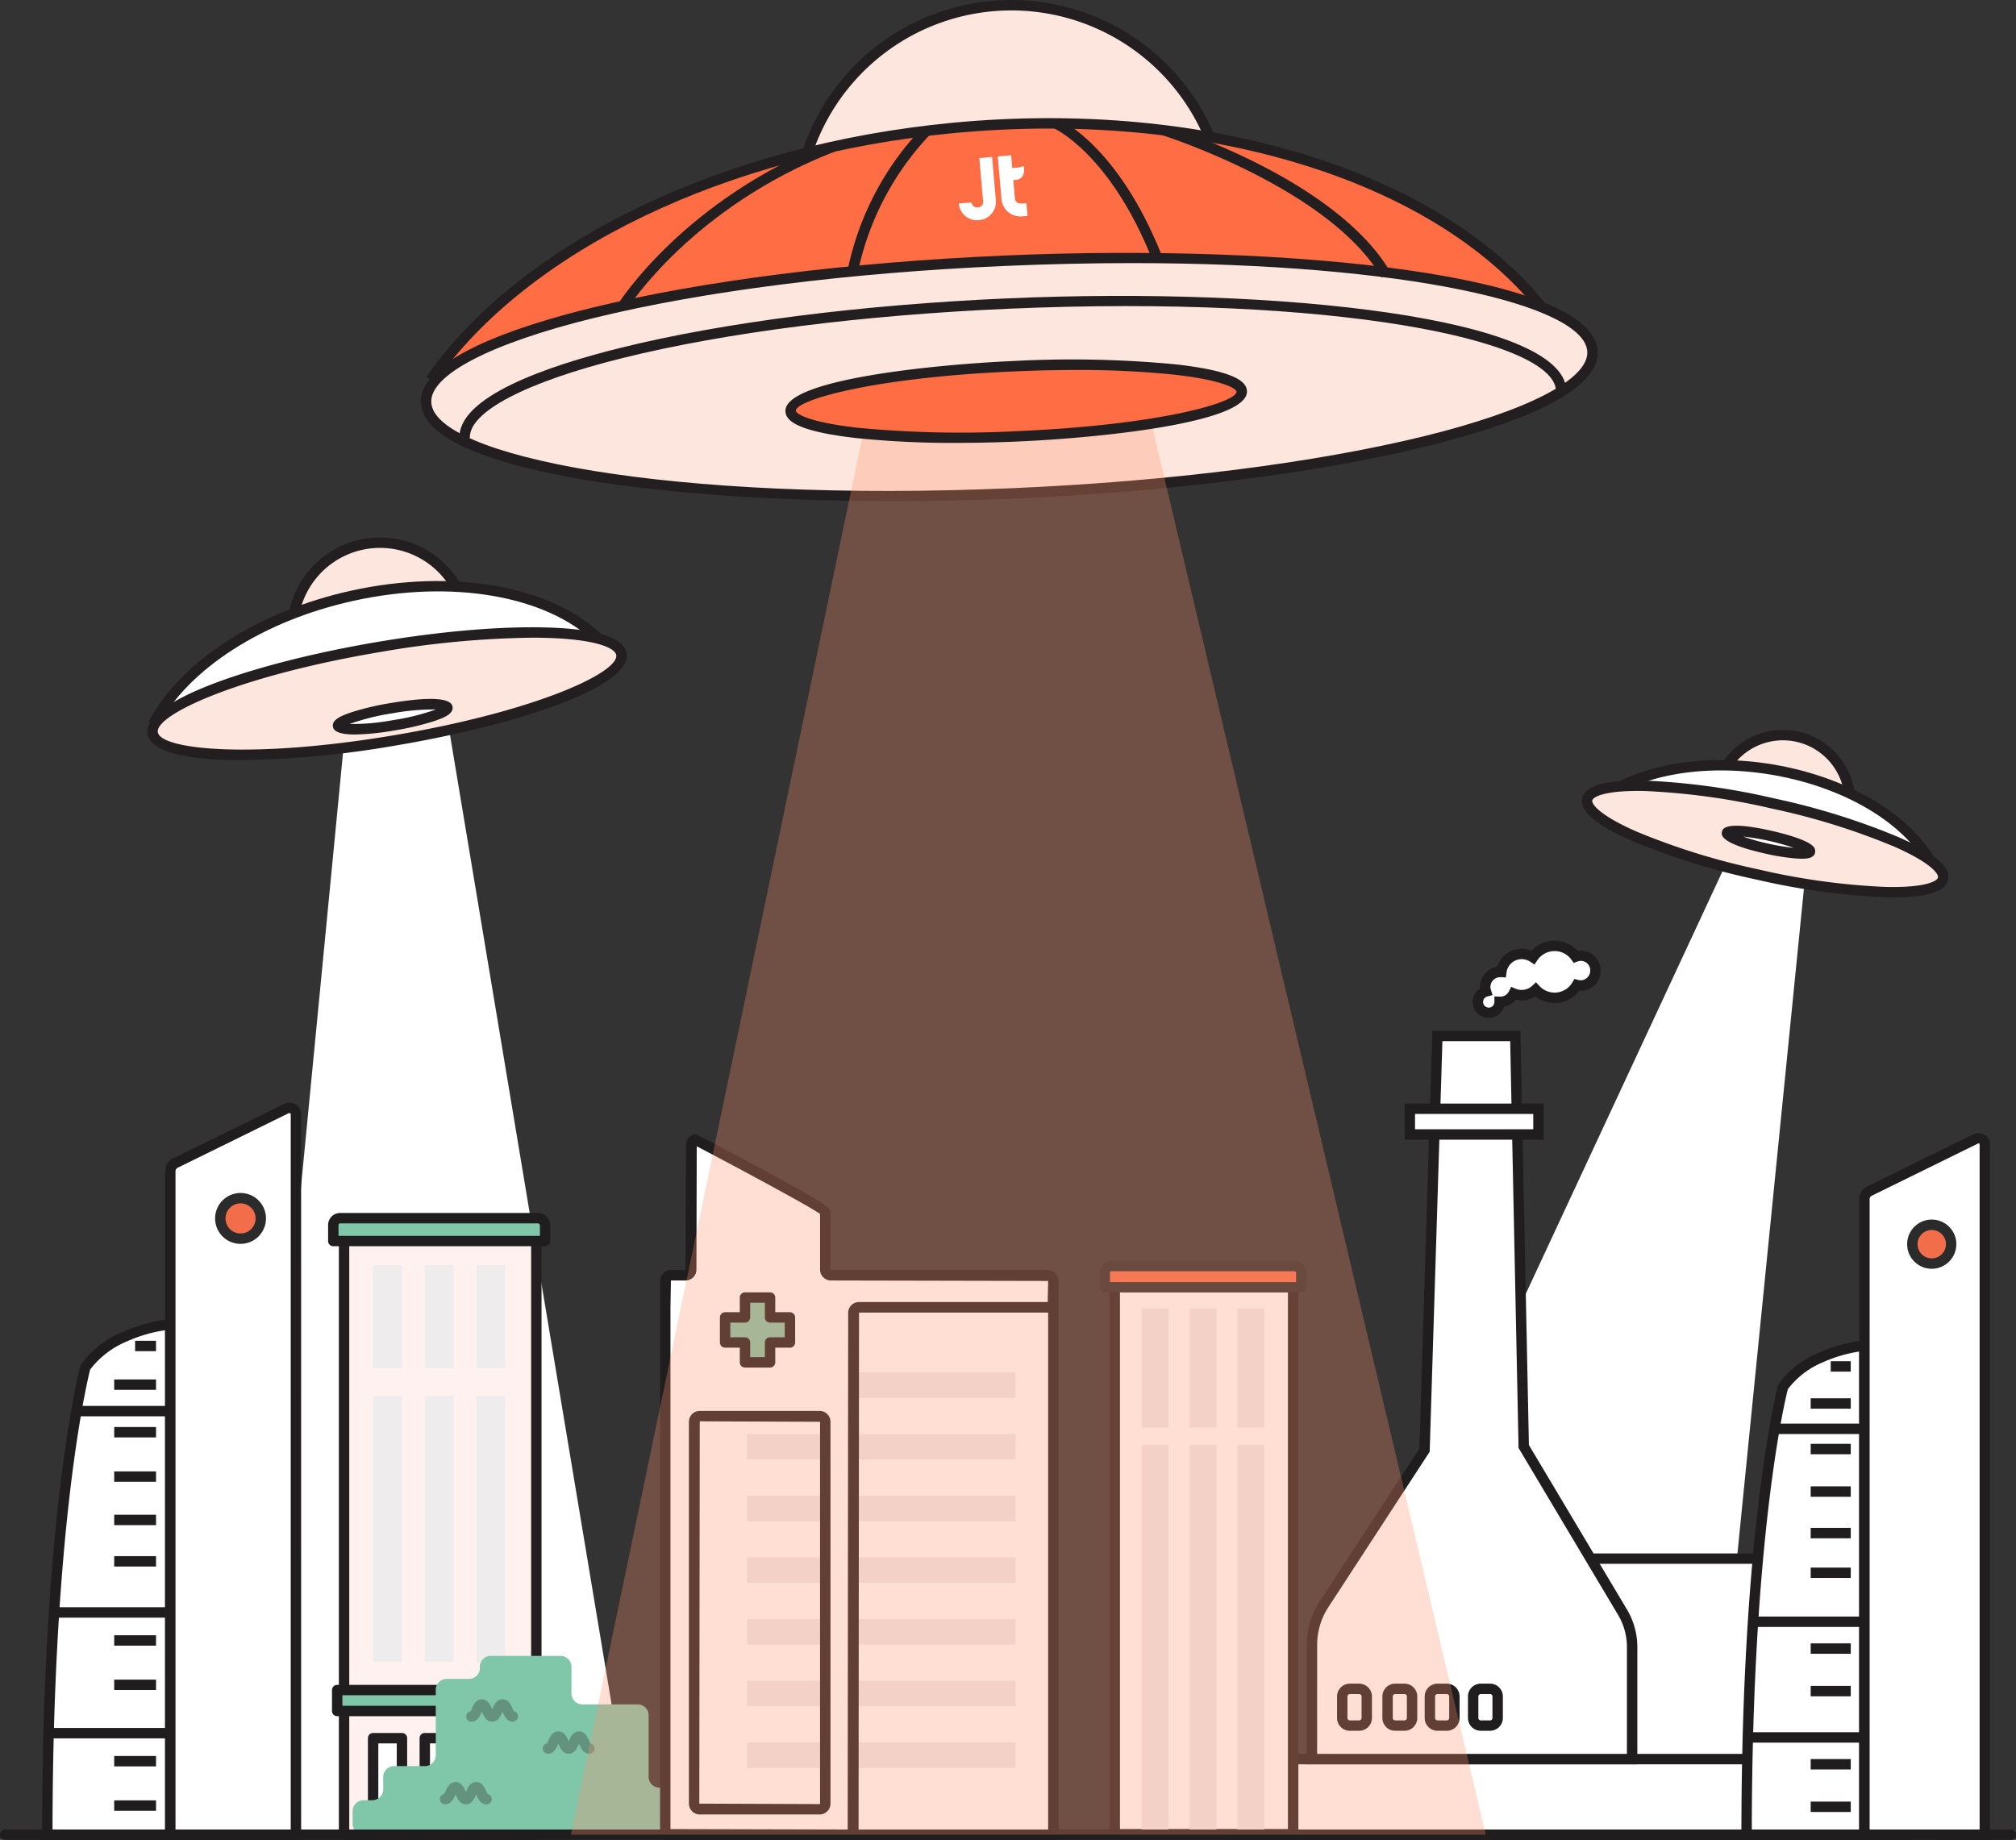 <svg xmlns:xlink="http://www.w3.org/1999/xlink" xmlns="http://www.w3.org/2000/svg" width="488.616" height="445.988" viewBox="0 0 488.616 445.988"><rect x="0" y="0" width="488.616" height="445.988" fill="#333333" stroke="none"/><defs><style>.a{fill:#fff;}.b{fill:#201d1e;}.c{fill:none;}.d{fill:#faf1d4;}.e{fill:#f26d4a;}.f{fill:#2b2b2b;}.g{fill:#fff1f0;}.h{fill:#231f20;}.i{fill:#eeeced;}.j{fill:#80c6a9;}.k{fill:#63927e;}.l{fill:#e9f1f8;}.m{fill:#fde6dd;}.n{fill:#fe6d43;}.o{opacity:0.3;}.p{fill:#ff906b;}</style></defs><g transform="translate(-1069.001 -142.046)"><g transform="translate(1067.922 127.549)"><g transform="translate(58.832 187.101)"><path class="a" d="M50.128,85.213,24,355.124h95.747L74.393,83" transform="translate(-24 -83)"/></g><g transform="translate(330.956 217.03)"><path class="a" d="M223.639,94.878,132,291.719l88.188,7.559L240.346,97.7" transform="translate(-132 -94.878)"/></g><g transform="translate(297.782 242.514)"><g transform="translate(0 21.838)"><g transform="translate(56.844 126.694)"><path class="a" d="M3.086,0H82.811A1.429,1.429,0,0,1,84.24,1.429v65.49a0,0,0,0,1,0,0H3.086A3.086,3.086,0,0,1,0,63.833V3.086A3.086,3.086,0,0,1,3.086,0Z" transform="translate(1.26 1.26)"/><path class="b" d="M228.154,233.381H150.43a9.047,9.047,0,0,1-9.036-9.036V172.977a9.047,9.047,0,0,1,9.036-9.036h72.864a4.866,4.866,0,0,1,4.86,4.86Zm-77.724-66.92a6.525,6.525,0,0,0-6.516,6.516v51.368a6.523,6.523,0,0,0,6.516,6.516h75.2V168.8a2.344,2.344,0,0,0-2.341-2.341Z" transform="translate(-141.394 -163.941)"/></g><g transform="translate(0 175.283)"><path class="a" d="M1.426,0H150.009a1.468,1.468,0,0,1,1.468,1.468V18.331a0,0,0,0,1,0,0H0a0,0,0,0,1,0,0V1.426A1.426,1.426,0,0,1,1.426,0Z" transform="translate(1.259 1.259)"/><path class="b" d="M271.569,204.075H120.094a1.26,1.26,0,0,1-1.26-1.26V188.078a4.858,4.858,0,0,1,4.853-4.853H267.87a4.963,4.963,0,0,1,4.959,4.959v14.632A1.259,1.259,0,0,1,271.569,204.075Zm-150.215-2.52H270.309V188.184a2.441,2.441,0,0,0-2.439-2.439H123.687a2.335,2.335,0,0,0-2.333,2.333Z" transform="translate(-118.834 -183.225)"/></g><g transform="translate(20.011)"><path class="a" d="M127.276,289.442V261.8a18.132,18.132,0,0,1,2.94-9.895l24.348-37.349,3.117-100.4h18.882l2.046,99.5,23.949,40.186a16.488,16.488,0,0,1,2.326,8.443v27.149Z" transform="translate(-126.016 -112.899)"/><path class="b" d="M206.9,291.462H126.776v-28.9a19.34,19.34,0,0,1,3.145-10.583l24.154-37.054,3.145-101.263h21.339l2.064,100.406,23.781,39.9a17.786,17.786,0,0,1,2.5,9.088Zm-77.608-2.52h75.089v-25.89a15.257,15.257,0,0,0-2.147-7.8l-24.121-40.471-.008-.333-2.021-98.272H159.66l-3.089,99.527-24.539,37.646a16.8,16.8,0,0,0-2.736,9.207Z" transform="translate(-126.776 -113.659)"/><g transform="translate(23.723 17.648)"><rect class="a" width="31.173" height="6.235" transform="translate(1.261 1.26)"/><path class="b" d="M169.884,129.416H136.191v-8.753h33.693Zm-31.173-2.52h28.654v-3.714H138.711Z" transform="translate(-136.191 -120.663)"/></g></g><g transform="translate(27.356 158.253)"><rect class="a" width="5.937" height="8.907" rx="0.734" transform="translate(1.26 1.261)"/><path class="b" d="M135.038,187.893H132.8a3.112,3.112,0,0,1-3.109-3.107v-5.208a3.115,3.115,0,0,1,3.109-3.112h2.237a3.115,3.115,0,0,1,3.112,3.112v5.208A3.113,3.113,0,0,1,135.038,187.893Zm-2.237-8.907a.591.591,0,0,0-.59.592v5.208a.59.59,0,0,0,.59.587h2.237a.592.592,0,0,0,.592-.587v-5.208a.593.593,0,0,0-.592-.592Z" transform="translate(-129.691 -176.466)"/></g><g transform="translate(38.342 158.253)"><rect class="a" width="5.938" height="8.907" rx="0.734" transform="translate(1.259 1.261)"/><path class="b" d="M139.4,187.893h-2.24a3.11,3.11,0,0,1-3.107-3.107v-5.208a3.113,3.113,0,0,1,3.109-3.112H139.4a3.113,3.113,0,0,1,3.109,3.112v5.208A3.11,3.11,0,0,1,139.4,187.893Zm-2.237-8.907a.591.591,0,0,0-.59.592v5.208a.588.588,0,0,0,.587.587h2.24a.59.59,0,0,0,.59-.587v-5.208a.591.591,0,0,0-.59-.592Z" transform="translate(-134.051 -176.466)"/></g><g transform="translate(48.597 158.253)"><rect class="a" width="5.938" height="8.907" rx="0.734" transform="translate(1.26 1.261)"/><path class="b" d="M143.468,187.893H141.23a3.112,3.112,0,0,1-3.109-3.107v-5.208a3.115,3.115,0,0,1,3.109-3.112h2.237a3.115,3.115,0,0,1,3.112,3.112v5.208A3.113,3.113,0,0,1,143.468,187.893Zm-2.237-8.907a.593.593,0,0,0-.59.592v5.208a.591.591,0,0,0,.59.587h2.237a.592.592,0,0,0,.592-.587v-5.208a.593.593,0,0,0-.592-.592Z" transform="translate(-138.121 -176.466)"/></g><g transform="translate(59.086 158.253)"><rect class="a" width="5.937" height="8.907" rx="0.734" transform="translate(1.259 1.261)"/><path class="b" d="M147.631,187.893h-2.237a3.112,3.112,0,0,1-3.109-3.107v-5.208a3.115,3.115,0,0,1,3.109-3.112h2.237a3.115,3.115,0,0,1,3.112,3.112v5.208A3.113,3.113,0,0,1,147.631,187.893Zm-2.237-8.907a.591.591,0,0,0-.59.592v5.208a.59.59,0,0,0,.59.587h2.237a.592.592,0,0,0,.592-.587v-5.208a.593.593,0,0,0-.592-.592Z" transform="translate(-142.284 -176.466)"/></g></g><g transform="translate(60.223)"><path class="a" d="M168.129,107.9a3.565,3.565,0,0,0-1.2.219,6.28,6.28,0,0,0-10.321.154,4.975,4.975,0,0,0-7.68,3.545c-.088-.008-.174-.028-.265-.028a3.646,3.646,0,0,0-3.646,3.646,3.56,3.56,0,0,0,.189,1.1,2.632,2.632,0,1,0,3.3,2.542l0-.018c.055,0,.1.018.159.018a3.632,3.632,0,0,0,3.25-2.031,4.966,4.966,0,0,0,5.344-.952,6.25,6.25,0,0,0,9.978-1.126,3.593,3.593,0,1,0,.892-7.073Z" transform="translate(-141.975 -104.232)"/><path class="b" d="M146.63,123.736a3.891,3.891,0,0,1-2.094-7.173,3.638,3.638,0,0,1-.018-.368,4.913,4.913,0,0,1,4.152-4.848,6.237,6.237,0,0,1,8.363-3.918,7.533,7.533,0,0,1,11.122.03,4.852,4.852,0,0,1,5.591,4.8,4.789,4.789,0,0,1-5.155,4.848,7.506,7.506,0,0,1-10.646,1.393,6.277,6.277,0,0,1-4.742.8,4.837,4.837,0,0,1-2.855,1.711A3.906,3.906,0,0,1,146.63,123.736Zm2.923-9.9a2.4,2.4,0,0,0-2.515,2.363,2.466,2.466,0,0,0,.129.726l.4,1.262-1.28.335a1.372,1.372,0,1,0,1.721,1.393V118.5l1.318.06h.04a2.358,2.358,0,0,0,2.18-1.318l.529-1.061,1.094.464a3.77,3.77,0,0,0,3.994-.716l.915-.854.862.912a4.989,4.989,0,0,0,7.975-.9l.481-.811.912.232a2.437,2.437,0,0,0,.585.086,2.342,2.342,0,0,0,2.338-2.341,2.266,2.266,0,0,0-3.114-2.192l-.892.317-.554-.766a4.975,4.975,0,0,0-4.074-2.1,5.036,5.036,0,0,0-4.18,2.225l-.7,1.033-1.041-.685a3.714,3.714,0,0,0-5.737,2.651l-.149,1.182-1.187-.083Z" transform="translate(-142.735 -104.992)"/></g></g><g transform="translate(11.291 281.796)"><g transform="translate(0 2.498)"><g transform="translate(44.953 4.422)"><path class="c" d="M22.973,123.329" transform="translate(-22.973 -123.329)"/></g><g transform="translate(57.632)"><path class="c" d="M28,121.574" transform="translate(-28.005 -121.574)"/></g><g transform="translate(57.632 157.449)"><path class="c" d="M28,184.062" transform="translate(-28.005 -184.062)"/></g><g transform="translate(0 49.184)"><g transform="translate(0 0.826)"><path class="a" d="M35.437,265.582V141.922s-4.157,0-10.913,2.882a22.3,22.3,0,0,0-9.681,7.5S5.632,186.349,5.632,265.582Z" transform="translate(-4.372 -140.662)"/><path class="b" d="M37.457,267.6H5.132v-1.26c0-78.493,9.162-113.262,9.255-113.6l.149-.348a23.513,23.513,0,0,1,10.255-7.987c6.914-2.948,11.228-2.983,11.407-2.983h1.26Zm-29.805-2.52H34.937V144.053a35.422,35.422,0,0,0-9.159,2.671,21.58,21.58,0,0,0-9.01,6.869C16.035,156.487,7.745,190.911,7.652,265.082Z" transform="translate(-5.132 -141.422)"/></g><g transform="translate(20.865)"><path class="d" d="M13.413,141.094" transform="translate(-13.413 -141.094)"/></g><g transform="translate(8.23 21.807)"><line class="d" x1="22.834" transform="translate(0.001 1.26)"/><rect class="b" width="22.834" height="2.52"/></g><g transform="translate(3.122 70.608)"><line class="d" x1="27.943" transform="translate(0.001 1.259)"/><rect class="b" width="27.943" height="2.52"/></g><g transform="translate(2.409 99.874)"><line class="d" x1="28.656" transform="translate(0.001 1.259)"/><rect class="b" width="28.656" height="2.52"/></g><g transform="translate(22.536 6.018)"><line class="d" x1="5.069" transform="translate(0.001 1.26)"/><rect class="b" width="5.069" height="2.52"/></g><g transform="translate(17.467 15.394)"><line class="d" x1="10.137" transform="translate(0.001 1.26)"/><rect class="b" width="10.138" height="2.52"/></g><g transform="translate(17.467 26.922)"><line class="d" x1="10.137" transform="translate(0.001 1.26)"/><rect class="b" width="10.138" height="2.52"/></g><g transform="translate(17.469 33.834)"><path class="d" d="M12.065,154.522" transform="translate(-12.065 -154.522)"/></g><g transform="translate(27.605 33.834)"><path class="d" d="M16.088,154.522" transform="translate(-16.088 -154.522)"/></g><g transform="translate(17.467 37.681)"><line class="d" x1="10.137" transform="translate(0.001 1.26)"/><rect class="b" width="10.138" height="2.52"/></g><g transform="translate(17.469 43.792)"><path class="d" d="M12.065,158.474" transform="translate(-12.065 -158.474)"/></g><g transform="translate(27.605 43.792)"><path class="d" d="M16.088,158.474" transform="translate(-16.088 -158.474)"/></g><g transform="translate(17.467 48.186)"><line class="d" x1="10.137" transform="translate(0.001 1.26)"/><rect class="b" width="10.138" height="2.52"/></g><g transform="translate(17.469 54.551)"><path class="d" d="M12.065,162.744" transform="translate(-12.065 -162.744)"/></g><g transform="translate(27.605 54.551)"><path class="d" d="M16.088,162.744" transform="translate(-16.088 -162.744)"/></g><g transform="translate(17.467 58.221)"><line class="d" x1="10.137" transform="translate(0.001 1.26)"/><rect class="b" width="10.138" height="2.52"/></g><g transform="translate(17.467 77.397)"><line class="d" x1="10.137" transform="translate(0.001 1.26)"/><rect class="b" width="10.138" height="2.52"/></g><g transform="translate(17.469 84.308)"><path class="d" d="M12.065,174.554" transform="translate(-12.065 -174.554)"/></g><g transform="translate(27.605 84.308)"><path class="d" d="M16.088,174.554" transform="translate(-16.088 -174.554)"/></g><g transform="translate(17.467 88.156)"><line class="d" x1="10.137" transform="translate(0.001 1.26)"/><rect class="b" width="10.138" height="2.52"/></g><g transform="translate(17.467 106.663)"><line class="d" x1="10.137" transform="translate(0.001 1.26)"/><rect class="b" width="10.138" height="2.52"/></g><g transform="translate(17.467 117.422)"><line class="d" x1="10.137" transform="translate(0.001 1.26)"/><rect class="b" width="10.138" height="2.52"/></g><g transform="translate(17.469 64.589)"><path class="d" d="M12.065,166.728" transform="translate(-12.065 -166.728)"/></g><g transform="translate(27.605 64.589)"><path class="d" d="M16.088,166.728" transform="translate(-16.088 -166.728)"/></g></g></g><g transform="translate(29.805)"><path class="a" d="M47.911,297.258H17.461V136.4a2.324,2.324,0,0,1,1.613-2.129L45.7,121.186a1.588,1.588,0,0,1,2.207,1.3Z" transform="translate(-16.201 -119.829)"/><path class="b" d="M49.931,299.271H16.961V137.151a3.565,3.565,0,0,1,2.442-3.313l26.5-13.029a3.064,3.064,0,0,1,2.885.3,2.59,2.59,0,0,1,1.139,2.134Zm-30.45-2.52h27.93V123.24a.5.5,0,0,0-.514-.116L20.39,136.153c-.6.227-.91.6-.91,1Z" transform="translate(-16.961 -120.582)"/></g><g transform="translate(41.925 21.87)"><path class="e" d="M22.27,134.668a4.907,4.907,0,1,0,4.908-4.906A4.908,4.908,0,0,0,22.27,134.668Z" transform="translate(-21.013 -128.502)"/><path class="f" d="M27.937,141.6a6.167,6.167,0,1,1,6.166-6.168A6.172,6.172,0,0,1,27.937,141.6Zm0-9.814a3.647,3.647,0,1,0,3.646,3.646A3.65,3.65,0,0,0,27.937,131.782Z" transform="translate(-21.771 -129.262)"/></g></g><g transform="translate(80.602 308.516)"><g transform="translate(0.945 0.869)"><g transform="translate(1.66)"><rect class="g" width="46.604" height="148.58" transform="translate(1.26 1.259)"/><path class="h" d="M81.538,282.631h-46.6a1.259,1.259,0,0,1-1.26-1.26V132.792a1.257,1.257,0,0,1,1.26-1.26h46.6a1.259,1.259,0,0,1,1.26,1.26v148.58A1.26,1.26,0,0,1,81.538,282.631Zm-45.344-2.52H80.278V134.052H36.194Z" transform="translate(-33.674 -131.532)"/></g><g transform="translate(9.966 11.784)"><path class="i" d="M36.97,161.216V136.209h6.992v25.007" transform="translate(-36.97 -136.209)"/></g><g transform="translate(22.487 11.784)"><path class="i" d="M41.94,161.216V136.209h6.992v25.007" transform="translate(-41.94 -136.209)"/></g><g transform="translate(35.008 11.784)"><path class="i" d="M46.909,161.216V136.209H53.9v25.007" transform="translate(-46.909 -136.209)"/></g><g transform="translate(9.965 43.491)"><path class="i" d="M36.97,213.226V148.793h6.992v64.433" transform="translate(-36.97 -148.793)"/></g><g transform="translate(22.486 43.491)"><path class="i" d="M41.939,213.226V148.793h6.992v64.433" transform="translate(-41.939 -148.793)"/></g><g transform="translate(35.007 43.491)"><path class="i" d="M46.908,213.226V148.793H53.9v64.433" transform="translate(-46.908 -148.793)"/></g><g transform="translate(8.705 125.182)"><rect class="a" width="6.992" height="23.397" transform="translate(1.259 1.261)"/><path class="h" d="M44.719,207.131H37.73a1.259,1.259,0,0,1-1.26-1.26v-23.4a1.259,1.259,0,0,1,1.26-1.26h6.99a1.259,1.259,0,0,1,1.26,1.26v23.4A1.259,1.259,0,0,1,44.719,207.131Zm-5.73-2.52h4.47V183.734H38.99Z" transform="translate(-36.47 -181.214)"/></g><g transform="translate(21.226 125.182)"><rect class="a" width="6.992" height="23.397" transform="translate(1.26 1.261)"/><path class="h" d="M49.691,207.131H42.7a1.26,1.26,0,0,1-1.26-1.26v-23.4a1.26,1.26,0,0,1,1.26-1.26h6.992a1.26,1.26,0,0,1,1.26,1.26v23.4A1.26,1.26,0,0,1,49.691,207.131Zm-5.732-2.52h4.472V183.734H43.959Z" transform="translate(-41.439 -181.214)"/></g><g transform="translate(33.746 125.182)"><rect class="a" width="6.992" height="23.397" transform="translate(1.261 1.261)"/><path class="h" d="M54.662,207.131H47.668a1.26,1.26,0,0,1-1.26-1.26v-23.4a1.26,1.26,0,0,1,1.26-1.26h6.995a1.26,1.26,0,0,1,1.26,1.26v23.4A1.26,1.26,0,0,1,54.662,207.131Zm-5.735-2.52H53.4V183.734H48.928Z" transform="translate(-46.408 -181.214)"/></g><g transform="translate(0 113.511)"><rect class="j" width="50.001" height="5.076" transform="translate(1.26 1.259)"/><path class="b" d="M84.275,184.179h-50a1.259,1.259,0,0,1-1.26-1.26v-5.077a1.259,1.259,0,0,1,1.26-1.26h50a1.259,1.259,0,0,1,1.26,1.26v5.077A1.259,1.259,0,0,1,84.275,184.179Zm-48.74-2.52H83.015V179.1H35.535Z" transform="translate(-33.015 -176.582)"/></g></g><path class="j" d="M.66,0H50.624a.711.711,0,0,1,.711.711V5.543a0,0,0,0,1,0,0H0a0,0,0,0,1,0,0V.66A.66.66,0,0,1,.66,0Z" transform="translate(1.26 1.26)"/><path class="b" d="M85.236,139.25H33.9a1.259,1.259,0,0,1-1.26-1.26v-3.88a2.927,2.927,0,0,1,2.923-2.923H83.444a3.054,3.054,0,0,1,3.051,3.051v3.752A1.26,1.26,0,0,1,85.236,139.25ZM35.16,136.73H83.976v-2.492a.533.533,0,0,0-.532-.532H35.563a.4.4,0,0,0-.4.4Z" transform="translate(-32.64 -131.187)"/></g><g transform="translate(86.549 415.877)"><path class="j" d="M35,214.358v-2.794a2.662,2.662,0,0,1,2.517-2.787h2.374a2.665,2.665,0,0,0,2.52-2.787V203.3a2.662,2.662,0,0,1,2.517-2.787h7.7a2.662,2.662,0,0,0,2.517-2.787V182.156a2.664,2.664,0,0,1,2.52-2.787h5.647a2.664,2.664,0,0,0,2.52-2.787h0a2.662,2.662,0,0,1,2.517-2.787H85.509a2.664,2.664,0,0,1,2.52,2.787v6.178a2.664,2.664,0,0,0,2.517,2.789H104.22a2.662,2.662,0,0,1,2.517,2.787v14.622a2.663,2.663,0,0,0,2.517,2.787h7.7a2.664,2.664,0,0,1,2.517,2.789v5.654a2.666,2.666,0,0,1-2.512,2.789l-79.438.166A2.662,2.662,0,0,1,35,214.358Z" transform="translate(-35 -173.796)"/><g transform="translate(27.553 10.532)"><path class="k" d="M57.208,183.373c-1.449,0-2.046-1.373-2.4-2.195-.028-.065-.058-.139-.093-.217-.035.076-.066.151-.093.214-.358.821-.955,2.2-2.406,2.2S50.158,182,49.8,181.178l-.1-.224c-.035.078-.071.156-.1.224-.358.819-.955,2.195-2.409,2.195a1.26,1.26,0,0,1-.242-2.5,7.1,7.1,0,0,0,.343-.706c.355-.821.955-2.195,2.406-2.195s2.051,1.373,2.409,2.195c.028.065.063.144.1.224.033-.081.068-.156.1-.222.355-.821.955-2.2,2.406-2.2s2.048,1.376,2.406,2.2a6.518,6.518,0,0,0,.338.7,1.259,1.259,0,0,1-.247,2.494Z" transform="translate(-45.935 -177.976)"/></g><g transform="translate(21.168 30.589)"><path class="k" d="M54.679,191.333c-1.451,0-2.051-1.376-2.406-2.2-.028-.063-.06-.136-.093-.214-.035.078-.068.154-.1.219-.358.819-.952,2.195-2.4,2.195s-2.054-1.376-2.409-2.2c-.03-.066-.066-.144-.1-.224l-.1.227c-.355.819-.955,2.195-2.409,2.195a1.26,1.26,0,0,1-.239-2.5,7.091,7.091,0,0,0,.34-.706c.358-.821.957-2.195,2.409-2.195s2.051,1.373,2.409,2.195c.028.065.063.141.1.222.035-.078.068-.156.1-.219.358-.824.957-2.2,2.409-2.2s2.046,1.373,2.4,2.195a6.346,6.346,0,0,0,.338.706,1.261,1.261,0,0,1-.244,2.5Z" transform="translate(-43.401 -185.936)"/></g><g transform="translate(46.085 18.313)"><path class="k" d="M64.566,186.464c-1.451,0-2.048-1.376-2.4-2.2-.028-.063-.06-.139-.1-.214-.033.076-.066.151-.093.212-.355.824-.955,2.2-2.406,2.2s-2.051-1.376-2.409-2.2l-.1-.224c-.035.081-.068.159-.1.224-.358.821-.955,2.2-2.409,2.2a1.26,1.26,0,0,1-.242-2.5,7.088,7.088,0,0,0,.343-.706c.358-.821.955-2.2,2.406-2.2s2.054,1.376,2.409,2.2c.03.063.066.141.1.222.035-.081.071-.156.1-.219.358-.824.955-2.2,2.406-2.2s2.051,1.376,2.409,2.2a6.526,6.526,0,0,0,.335.7,1.261,1.261,0,0,1-.244,2.5Z" transform="translate(-53.29 -181.064)"/></g></g><g transform="translate(423.141 289.163)"><g transform="translate(0 2.447)"><g transform="translate(43.127 4.238)"><path class="c" d="M185.7,126.159" transform="translate(-185.702 -126.159)"/></g><g transform="translate(55.274)"><path class="c" d="M190.523,124.477" transform="translate(-190.523 -124.477)"/></g><g transform="translate(55.274 150.865)"><path class="c" d="M190.523,184.352" transform="translate(-190.523 -184.352)"/></g><g transform="translate(0 47.128)"><g transform="translate(0 0.738)"><path class="a" d="M197.644,262.464V143.974s-3.981,0-10.457,2.764a21.381,21.381,0,0,0-9.275,7.189s-8.826,32.615-8.826,108.537Z" transform="translate(-167.826 -142.714)"/><path class="b" d="M199.666,264.484h-31.08v-1.26c0-75.22,8.781-108.54,8.869-108.867l.151-.345a22.535,22.535,0,0,1,9.847-7.672c6.634-2.832,10.782-2.865,10.953-2.865h1.26Zm-28.56-2.52h26.041V146.107a33.937,33.937,0,0,0-8.7,2.55,20.6,20.6,0,0,0-8.6,6.554C179.123,158.038,171.2,191.008,171.106,261.964Z" transform="translate(-168.586 -143.474)"/></g><g transform="translate(20.044)"><path class="l" d="M176.541,143.181" transform="translate(-176.541 -143.181)"/></g><g transform="translate(7.939 20.842)"><line class="l" x1="21.879" transform="translate(0 1.26)"/><rect class="b" width="21.88" height="2.52" transform="translate(0.001)"/></g><g transform="translate(3.044 67.602)"><line class="l" x1="26.774" transform="translate(0.001 1.26)"/><rect class="b" width="26.776" height="2.52"/></g><g transform="translate(2.361 95.644)"><line class="l" x1="27.458" transform="translate(0 1.26)"/><rect class="b" width="27.458" height="2.52" transform="translate(0.001)"/></g><g transform="translate(21.647 5.714)"><line class="l" x1="4.857" transform="translate(0 1.26)"/><rect class="b" width="4.855" height="2.52" transform="translate(0.001)"/></g><g transform="translate(16.791 14.698)"><line class="l" x1="9.713" transform="translate(0 1.26)"/><rect class="b" width="9.712" height="2.52" transform="translate(0.001)"/></g><g transform="translate(16.791 25.743)"><line class="l" x1="9.713" transform="translate(0 1.26)"/><rect class="b" width="9.712" height="2.52" transform="translate(0.001)"/></g><g transform="translate(16.791 32.421)"><path class="l" d="M175.25,156.048" transform="translate(-175.25 -156.048)"/></g><g transform="translate(26.504 32.421)"><path class="l" d="M179.1,156.048" transform="translate(-179.105 -156.048)"/></g><g transform="translate(16.791 36.053)"><line class="l" x1="9.713" transform="translate(0 1.259)"/><rect class="b" width="9.712" height="2.52" transform="translate(0.001)"/></g><g transform="translate(16.791 41.96)"><path class="l" d="M175.25,159.834" transform="translate(-175.25 -159.834)"/></g><g transform="translate(26.504 41.96)"><path class="l" d="M179.1,159.834" transform="translate(-179.105 -159.834)"/></g><g transform="translate(16.791 46.117)"><line class="l" x1="9.713" transform="translate(0 1.26)"/><rect class="b" width="9.712" height="2.52" transform="translate(0.001)"/></g><g transform="translate(16.791 52.27)"><path class="l" d="M175.25,163.926" transform="translate(-175.25 -163.926)"/></g><g transform="translate(26.504 52.27)"><path class="l" d="M179.1,163.926" transform="translate(-179.105 -163.926)"/></g><g transform="translate(16.791 55.733)"><line class="l" x1="9.713" transform="translate(0 1.26)"/><rect class="b" width="9.712" height="2.52" transform="translate(0.001)"/></g><g transform="translate(16.791 74.108)"><line class="l" x1="9.713" transform="translate(0 1.259)"/><rect class="b" width="9.712" height="2.52" transform="translate(0.001)"/></g><g transform="translate(16.791 80.783)"><path class="l" d="M175.25,175.242" transform="translate(-175.25 -175.242)"/></g><g transform="translate(26.504 80.783)"><path class="l" d="M179.1,175.242" transform="translate(-179.105 -175.242)"/></g><g transform="translate(16.791 84.417)"><line class="l" x1="9.713" transform="translate(0 1.26)"/><rect class="b" width="9.712" height="2.52" transform="translate(0.001)"/></g><g transform="translate(16.791 102.15)"><line class="l" x1="9.713" transform="translate(0 1.26)"/><rect class="b" width="9.712" height="2.52" transform="translate(0.001)"/></g><g transform="translate(16.791 112.459)"><line class="l" x1="9.713" transform="translate(0 1.26)"/><rect class="b" width="9.712" height="2.52" transform="translate(0.001)"/></g><g transform="translate(16.791 61.888)"><path class="l" d="M175.25,167.743" transform="translate(-175.25 -167.743)"/></g><g transform="translate(26.504 61.888)"><path class="l" d="M179.1,167.743" transform="translate(-179.105 -167.743)"/></g></g></g><g transform="translate(28.558)"><path class="a" d="M209.6,292.815H180.42V138.682a2.227,2.227,0,0,1,1.547-2.041l25.517-12.535a1.52,1.52,0,0,1,2.114,1.245Z" transform="translate(-179.16 -122.753)"/><path class="b" d="M211.617,294.828h-31.7V139.435a3.466,3.466,0,0,1,2.376-3.225l25.391-12.48a2.974,2.974,0,0,1,2.814.285,2.53,2.53,0,0,1,1.116,2.089Zm-29.178-2.52H209.1V126.1a.434.434,0,0,0-.421-.06l-25.393,12.482c-.562.212-.844.549-.844.91Z" transform="translate(-179.92 -123.506)"/></g><g transform="translate(40.169 20.954)"><path class="e" d="M185.028,137.025a4.7,4.7,0,1,0,4.7-4.7A4.7,4.7,0,0,0,185.028,137.025Z" transform="translate(-183.768 -131.061)"/><path class="f" d="M190.492,143.748a5.963,5.963,0,1,1,5.962-5.964A5.971,5.971,0,0,1,190.492,143.748Zm0-9.406a3.443,3.443,0,1,0,3.442,3.442A3.449,3.449,0,0,0,190.492,134.342Z" transform="translate(-184.528 -131.822)"/></g></g><g transform="translate(469.737 457.965)"><path class="b" d="M205.777,193.02H188.339a1.26,1.26,0,0,1,0-2.52h17.439a1.26,1.26,0,0,1,0,2.52Z" transform="translate(-187.079 -190.5)"/></g><g transform="translate(36.18 144.783)"><g transform="translate(34.948 0)"><path class="m" d="M29.371,83.886a21.207,21.207,0,0,1,39.105-6.717" transform="translate(-28.134 -65.444)"/><path class="h" d="M31.354,84.883,28.88,84.41A22.375,22.375,0,0,1,50.922,66.2c.186,0,.37,0,.557.008A22.337,22.337,0,0,1,70.306,77.292l-2.169,1.277a19.947,19.947,0,0,0-36.782,6.314Z" transform="translate(-28.88 -66.205)"/></g><g transform="translate(0.955 10.556)"><path class="a" d="M15.831,104.232C23.08,90.518,41.154,78.245,64.007,73.2c24.814-5.478,48.105-.852,59.734,10.414" transform="translate(-14.717 -69.628)"/><path class="h" d="M17.616,105.585l-2.227-1.177c7.7-14.561,26.479-26.7,49.02-31.672,24.632-5.437,48.531-1.225,60.88,10.739l-1.751,1.809C111.779,73.893,88.784,69.932,64.951,75.2,43.115,80.016,24.976,91.662,17.616,105.585Z" transform="translate(-15.389 -70.394)"/></g><g transform="translate(0 16.958)"><ellipse class="m" cx="57.596" cy="11.484" rx="57.596" ry="11.484" transform="translate(0 19.137) rotate(-9.563)"/><path class="h" d="M38.02,107.052c-12.818,0-21.961-1.87-22.717-6.345-1.386-8.252,27.081-17.486,55.924-22.344,15.249-2.57,29.79-3.8,40.965-3.467,12.094.36,18.552,2.467,19.19,6.256C132.769,89.4,104.3,98.639,75.459,103.5A237.008,237.008,0,0,1,38.02,107.052Zm70.445-29.689a230.272,230.272,0,0,0-36.82,3.485c-34.419,5.8-54.563,15.231-53.855,19.442s22.833,6.521,57.252.723S129.6,85.781,128.894,81.57c-.285-1.7-4.848-3.8-16.778-4.155C110.939,77.38,109.717,77.363,108.464,77.363Z" transform="translate(-14.639 -70.036)"/></g><g transform="translate(45.565 39.129)"><ellipse class="a" cx="13.437" cy="2.09" rx="13.437" ry="2.09" transform="translate(0.919 4.487) rotate(-9.563)"/><path class="h" d="M38.459,90.363c-2.94,0-5.107-.489-5.339-1.872-.27-1.59,1.595-2.557,4.477-3.515a66.014,66.014,0,0,1,9.459-2.23c6.607-1.116,14.586-1.87,15.047.862.27,1.59-1.595,2.557-4.48,3.517a66.426,66.426,0,0,1-9.456,2.227A62.921,62.921,0,0,1,38.459,90.363Zm-1.3-2.552a54.846,54.846,0,0,0,10.588-.942,55.224,55.224,0,0,0,10.31-2.578,55.512,55.512,0,0,0-10.585.94A55.064,55.064,0,0,0,37.161,87.811Z" transform="translate(-33.094 -81.734)"/></g></g><g transform="translate(383.853 191.411)"><g transform="translate(34.656 0)"><path class="m" d="M167.167,92.608a16.267,16.267,0,0,1,29.727,6.531" transform="translate(-166.111 -83.943)"/><path class="h" d="M196.284,100.087a15.007,15.007,0,0,0-27.424-6.027l-2.111-1.373a17.527,17.527,0,0,1,32.03,7.037Z" transform="translate(-166.748 -84.71)"/></g><g transform="translate(2.936 7.323)"><path class="a" d="M154.481,97.323c9.116-7.65,25.507-11.147,43.2-8.123,19.215,3.281,34.426,13.3,39.433,24.665" transform="translate(-153.67 -86.858)"/><path class="h" d="M236.451,115.13c-5.022-11.4-20.132-20.795-38.49-23.932-16.824-2.87-32.99.134-42.182,7.846l-1.62-1.928c9.744-8.176,26.7-11.391,44.225-8.4,19.17,3.273,35.018,13.243,40.375,25.4Z" transform="translate(-154.159 -87.617)"/></g><g transform="translate(0 8.23)"><ellipse class="m" cx="8.81" cy="44.181" rx="8.81" ry="44.181" transform="translate(0 17.197) rotate(-77.427)"/><path class="h" d="M228.641,117.908q-.9,0-1.87-.023a169.081,169.081,0,0,1-31.3-4.314,168.93,168.93,0,0,1-30.165-9.4c-8.756-3.87-12.681-7.247-11.994-10.323s5.674-4.442,15.241-4.248a169,169,0,0,1,31.3,4.314,169.369,169.369,0,0,1,30.168,9.4c8.756,3.87,12.679,7.249,11.994,10.323h0C241.376,116.507,237,117.908,228.641,117.908Zm-61.86-25.8c-8.252,0-10.824,1.469-11.008,2.3-.2.884,1.754,3.58,10.555,7.471a166.777,166.777,0,0,0,29.692,9.242,166.672,166.672,0,0,0,30.808,4.253c9.638.227,12.53-1.4,12.727-2.278h0c.2-.884-1.754-3.583-10.55-7.471a166.436,166.436,0,0,0-29.7-9.242A166.643,166.643,0,0,0,168.5,92.125Q167.6,92.106,166.781,92.1Z" transform="translate(-152.625 -85.53)"/></g><g transform="translate(34.518 23.24)"><ellipse class="a" cx="1.603" cy="10.308" rx="1.603" ry="10.308" transform="translate(0.932 3.319) rotate(-77.427)"/><path class="h" d="M186.137,101.929c-.408,0-.852-.015-1.318-.048a50.779,50.779,0,0,1-7.408-1.157c-11.288-2.515-10.822-4.619-10.668-5.311s.635-2.792,11.913-.275c2.144.476,9.225,2.182,10.436,4.092a1.627,1.627,0,0,1,.232,1.222C189.067,101.6,187.891,101.929,186.137,101.929ZM171.9,96.565a51.158,51.158,0,0,0,6.055,1.7,51.676,51.676,0,0,0,6.208,1.031A57.364,57.364,0,0,0,171.9,96.565Z" transform="translate(-166.693 -93.934)"/></g></g><g transform="translate(161.065 289.457)"><g transform="translate(2.363 40.648)"><rect class="a" width="91.693" height="127.861" transform="translate(92.952 129.12) rotate(180)"/><path class="b" d="M159.722,270.135H65.512V139.755h94.21Zm-91.691-2.52H157.2V142.275H68.032Z" transform="translate(-65.512 -139.755)"/><g transform="translate(18.722 17.048)"><rect class="i" width="65.055" height="6.186" rx="0.02" transform="translate(65.055 6.186) rotate(180)"/></g><g transform="translate(18.722 31.996)"><rect class="i" width="65.055" height="6.186" rx="0.02" transform="translate(65.055 6.186) rotate(180)"/></g><g transform="translate(18.722 46.944)"><rect class="i" width="65.055" height="6.186" rx="0.02" transform="translate(65.055 6.186) rotate(180)"/></g><g transform="translate(18.722 61.892)"><rect class="i" width="65.055" height="6.186" rx="0.02" transform="translate(65.055 6.186) rotate(180)"/></g><g transform="translate(18.722 76.84)"><rect class="i" width="65.055" height="6.186" rx="0.02" transform="translate(65.055 6.186) rotate(180)"/></g><g transform="translate(18.722 91.788)"><rect class="i" width="65.055" height="6.186" rx="0.02" transform="translate(65.055 6.186) rotate(180)"/></g><g transform="translate(18.722 106.736)"><rect class="i" width="65.055" height="6.186" rx="0.02" transform="translate(65.055 6.186) rotate(180)"/></g></g><path class="a" d="M103.849,155.657V141.612c0-.935-31.551-17.489-31.551-17.489a1.366,1.366,0,0,0-.935,1.3v30.236a1.369,1.369,0,0,1-1.371,1.371H66.445a1.371,1.371,0,0,0-1.371,1.371V291.26a1.37,1.37,0,0,0,1.371,1.371h42.844a1.369,1.369,0,0,0,1.371-1.371V166.138a1.368,1.368,0,0,1,1.371-1.368H157.76a1.372,1.372,0,0,0,1.371-1.371v-5a1.371,1.371,0,0,0-1.371-1.371H105.22A1.371,1.371,0,0,1,103.849,155.657Zm-1.371,130.809H73.432a1.371,1.371,0,0,1-1.371-1.371v-92.56a1.368,1.368,0,0,1,1.371-1.368h29.047a1.368,1.368,0,0,1,1.371,1.368v92.56A1.371,1.371,0,0,1,102.478,286.465Z" transform="translate(-63.814 -122.862)"/><path class="b" d="M110.049,294.651H67.2a2.634,2.634,0,0,1-2.631-2.628V159.158a2.634,2.634,0,0,1,2.631-2.63h3.548l.108-30.347a2.634,2.634,0,0,1,1.8-2.494,1.272,1.272,0,0,1,.988.081c32.224,16.91,32.224,17.658,32.224,18.605v14.045a.109.109,0,0,0,.111.111h52.54a2.63,2.63,0,0,1,2.628,2.63v5a2.63,2.63,0,0,1-2.628,2.628H112.79l-.111,125.235A2.634,2.634,0,0,1,110.049,294.651ZM67.2,159.047l-.111,6.481V292.023l42.955.108L110.16,166.9a2.636,2.636,0,0,1,2.631-2.631H158.52l.108-5.11-52.648-.111a2.636,2.636,0,0,1-2.631-2.631V142.912c-2.651-1.892-19.044-10.691-29.891-16.4l-.078,29.9a2.632,2.632,0,0,1-2.628,2.631Zm36.034,129.438H74.192a2.634,2.634,0,0,1-2.631-2.631v-92.56a2.634,2.634,0,0,1,2.631-2.631h29.047a2.636,2.636,0,0,1,2.631,2.631v92.56A2.636,2.636,0,0,1,103.238,288.485Zm-29.047-95.3-.111,92.671,29.158.111a.112.112,0,0,0,.111-.111v-92.56Z" transform="translate(-64.574 -123.623)"/><g transform="translate(14.498 38.295)"><path class="j" d="M86.541,144.139H81.723v-4.818H75.646v4.818H70.828v6.077h4.818v4.818h6.077v-4.818h4.818Z" transform="translate(-69.568 -138.062)"/><path class="b" d="M82.483,157.053H76.405a1.26,1.26,0,0,1-1.26-1.26v-3.558H71.588a1.26,1.26,0,0,1-1.26-1.26V144.9a1.26,1.26,0,0,1,1.26-1.26h3.558v-3.558a1.259,1.259,0,0,1,1.26-1.26h6.077a1.257,1.257,0,0,1,1.26,1.26v3.558H87.3a1.259,1.259,0,0,1,1.26,1.26v6.077a1.259,1.259,0,0,1-1.26,1.26H83.743v3.558A1.259,1.259,0,0,1,82.483,157.053Zm-4.818-2.52h3.558v-3.558a1.259,1.259,0,0,1,1.26-1.26h3.558v-3.558H82.483a1.26,1.26,0,0,1-1.26-1.26v-3.558H77.665V144.9a1.259,1.259,0,0,1-1.26,1.26H72.848v3.558h3.558a1.257,1.257,0,0,1,1.26,1.26Z" transform="translate(-70.328 -138.821)"/></g></g><g transform="translate(267.584 320.122)"><g transform="translate(2.419 0.862)"><rect class="a" width="43.238" height="136.866" transform="translate(1.259 1.259)"/><path class="h" d="M152.306,275.52H109.069a1.259,1.259,0,0,1-1.26-1.26V137.395a1.257,1.257,0,0,1,1.26-1.26h43.238a1.259,1.259,0,0,1,1.26,1.26V274.261A1.26,1.26,0,0,1,152.306,275.52ZM110.329,273h40.718V138.655H110.329Z" transform="translate(-107.809 -136.135)"/><g transform="translate(7.796 10.674)"><path class="i" d="M110.9,169.231v-28.86h6.487v28.86" transform="translate(-110.903 -140.371)"/></g><g transform="translate(19.412 10.674)"><path class="i" d="M115.513,169.231v-28.86H122v28.86" transform="translate(-115.513 -140.371)"/></g><g transform="translate(31.029 10.674)"><path class="i" d="M120.124,169.231v-28.86h6.487v28.86" transform="translate(-120.124 -140.371)"/></g><g transform="translate(7.794 43.739)"><path class="i" d="M110.9,248v-94.5h6.487V248" transform="translate(-110.902 -153.494)"/></g><g transform="translate(19.41 43.739)"><path class="i" d="M115.512,248v-94.5H122V248" transform="translate(-115.512 -153.494)"/></g><g transform="translate(31.027 43.739)"><path class="i" d="M120.123,248v-94.5h6.487V248" transform="translate(-120.123 -153.494)"/></g></g><path class="e" d="M.612,0H46.967a.66.66,0,0,1,.66.66V5.142a0,0,0,0,1,0,0H0a0,0,0,0,1,0,0V.612A.612.612,0,0,1,.612,0Z" transform="translate(1.259 1.261)"/><path class="f" d="M155.736,143.455H108.109a1.257,1.257,0,0,1-1.26-1.26v-3.6a2.806,2.806,0,0,1,2.8-2.8h44.422A2.927,2.927,0,0,1,157,138.716v3.48A1.259,1.259,0,0,1,155.736,143.455Zm-46.367-2.52h45.107v-2.22a.4.4,0,0,0-.4-.4H109.651a.284.284,0,0,0-.282.285Z" transform="translate(-106.849 -135.793)"/></g><g transform="translate(1.079 457.965)"><path class="b" d="M464.5,193.02H2.339a1.26,1.26,0,0,1,0-2.52H464.5a1.26,1.26,0,0,1,0,2.52Z" transform="translate(-1.079 -190.5)"/></g><g transform="translate(103.076 14.497)"><g transform="translate(92.393)"><path class="m" d="M78.7,51a52.093,52.093,0,0,1,97.362-4.556" transform="translate(-77.506 -13.734)"/><path class="h" d="M80.624,52.148l-2.4-.776A53.353,53.353,0,0,1,177.946,46.7l-2.313,1a50.834,50.834,0,0,0-95.009,4.442Z" transform="translate(-78.228 -14.497)"/></g><g transform="translate(1.309 28.643)"><path class="n" d="M42.489,88.545C64.307,57.3,112.08,32.845,169.316,27.453,231.467,21.6,286.854,39.913,311.8,70.892" transform="translate(-41.456 -25.1)"/><path class="h" d="M44.145,90.033l-2.066-1.444c22.866-32.743,71.816-56.357,127.742-61.626C230.908,21.2,287.29,38.438,313.4,70.868l-1.965,1.58C285.847,40.663,230.364,23.8,170.058,29.47,114.847,34.671,66.6,57.877,44.145,90.033Z" transform="translate(-42.079 -25.865)"/></g><g transform="translate(0 57.039)"><ellipse class="m" cx="141.488" cy="28.212" rx="141.488" ry="28.212" transform="matrix(0.999, -0.044, 0.044, 0.999, 0.038, 12.328)"/><path class="h" d="M155.974,99C96.286,99,42.259,90.975,41.566,75.131c-.456-10.5,22.312-18.31,41.491-23.012,26.545-6.508,62-11,99.839-12.649,70.087-3.056,143.092,4.792,143.9,23.224.456,10.5-22.312,18.313-41.491,23.015-26.545,6.508-62,11-99.839,12.649C175.625,98.788,165.72,99,155.974,99Zm57.874-57.7q-14.695,0-30.843.69c-37.677,1.64-72.957,6.108-99.345,12.578C58.589,60.711,43.793,68.358,44.086,75.02c.569,13.007,57.476,24.476,141.27,20.82,37.677-1.643,72.959-6.11,99.348-12.578,25.068-6.148,39.864-13.8,39.571-20.457C323.779,51.469,280.468,41.3,213.848,41.3Z" transform="translate(-41.559 -34.564)"/></g><g transform="translate(9.356 71.725)"><path class="h" d="M45.279,77.507c-.436-10.041,20.994-17.481,39.05-21.954,24.957-6.183,58.292-10.441,93.868-11.994,65.925-2.872,134.6,4.661,135.367,22.249l-2.52.111C310.5,53.565,257.022,42.637,178.3,46.076,142.893,47.621,109.732,51.856,84.936,58,61.4,63.83,47.521,71.079,47.8,77.4Z" transform="translate(-45.272 -42.964)"/></g><g transform="translate(47.933 34.395)"><path class="h" d="M62.72,68.571l-2.137-1.333c.159-.252,16.113-25.3,51.459-39.09l.915,2.348C78.379,43.984,62.871,68.327,62.72,68.571Z" transform="translate(-60.583 -28.148)"/></g><g transform="translate(103.434 30.837)"><path class="h" d="M85.1,61.863l-2.492-.391a70.38,70.38,0,0,1,18.21-34.736l1.812,1.751A68.873,68.873,0,0,0,85.1,61.863Z" transform="translate(-82.61 -26.736)"/></g><g transform="translate(153.422 28.769)"><path class="h" d="M126.346,60.177c-10.2-25.741-23.76-31.894-23.9-31.952l1.005-2.311c.595.26,14.657,6.634,25.232,33.335Z" transform="translate(-102.449 -25.915)"/></g><g transform="translate(179.918 30.437)"><path class="h" d="M165.891,63.392c-12.558-21.5-52.522-34.283-52.926-34.411l.758-2.4c1.678.529,41.292,13.2,54.342,35.545Z" transform="translate(-112.965 -26.577)"/></g><g class="o" transform="translate(36.386 101.746)"><path class="p" d="M127.482,54.878,56,397.86H277.731L196.493,54.878" transform="translate(-56 -54.878)"/></g><g transform="translate(88.369 86.372)"><ellipse class="n" cx="54.715" cy="8.511" rx="54.715" ry="8.511" transform="matrix(0.999, -0.044, 0.044, 0.999, 0.89, 4.767)"/><path class="h" d="M118.077,69.28a223.82,223.82,0,0,1-24.053-1.144C78.616,66.422,76.719,63.6,76.633,61.622c-.335-7.72,36.152-11.356,55.5-12.2a265.844,265.844,0,0,1,38.954.811c15.41,1.713,17.308,4.535,17.4,6.511.333,7.723-36.155,11.359-55.5,12.2C127.878,69.171,122.872,69.28,118.077,69.28Zm28.966-17.67c-4.76,0-9.731.111-14.806.333-35.061,1.529-53.2,7.045-53.084,9.572.028.635,2.87,2.751,15.151,4.117a263.79,263.79,0,0,0,38.569.8c35.061-1.529,53.2-7.045,53.087-9.575-.028-.632-2.87-2.749-15.153-4.115A221.1,221.1,0,0,0,147.043,51.609Z" transform="translate(-76.631 -48.299)"/></g></g></g><g transform="matrix(0.996, -0.087, 0.087, 0.996, 1297.75, 176.805)"><rect class="n" width="23.576" height="23.576" rx="11.788" transform="translate(0 0)"/><g transform="translate(2.346 4.286)"><g transform="translate(0 0)"><path class="a" d="M182.059,210.6v10.545a4.437,4.437,0,0,1-4.444,4.447h-.137a4.554,4.554,0,0,1-.909-.093c-.053-.011-.106-.026-.155-.04-.093-.022-.18-.043-.272-.07s-.17-.063-.255-.094l-.153-.057-.021-.006v0a4.421,4.421,0,0,1-2.677-3.91c0-.055,0-.114,0-.173h3.114c0,.045,0,.089.006.132a1.836,1.836,0,0,0,.051.269l.01.028a1.537,1.537,0,0,0,.087.205l.016.028a1.444,1.444,0,0,0,.1.159l.018.021c.031.041.06.079.084.108l.008.006a1.427,1.427,0,0,0,.954.379h.069v0h.068a1.292,1.292,0,0,0,1.333-1.333V210.6h3.111Z" transform="translate(-173.031 -210.601)"/><path class="a" d="M324.914,222.5h.54v3.1h-1.289a4.689,4.689,0,0,1-1.846-.374,4.631,4.631,0,0,1-2.8-4V210.6h3.259v3.125h1.084a5.384,5.384,0,0,0,1.7-.266s.447,2.307-1.3,3.043a1.761,1.761,0,0,1-.91.136h-.574v4.6a1.505,1.505,0,0,0,.388.866c.16.137.488.395,1.749.395" transform="translate(-309.113 -210.601)"/></g></g></g></g></svg>